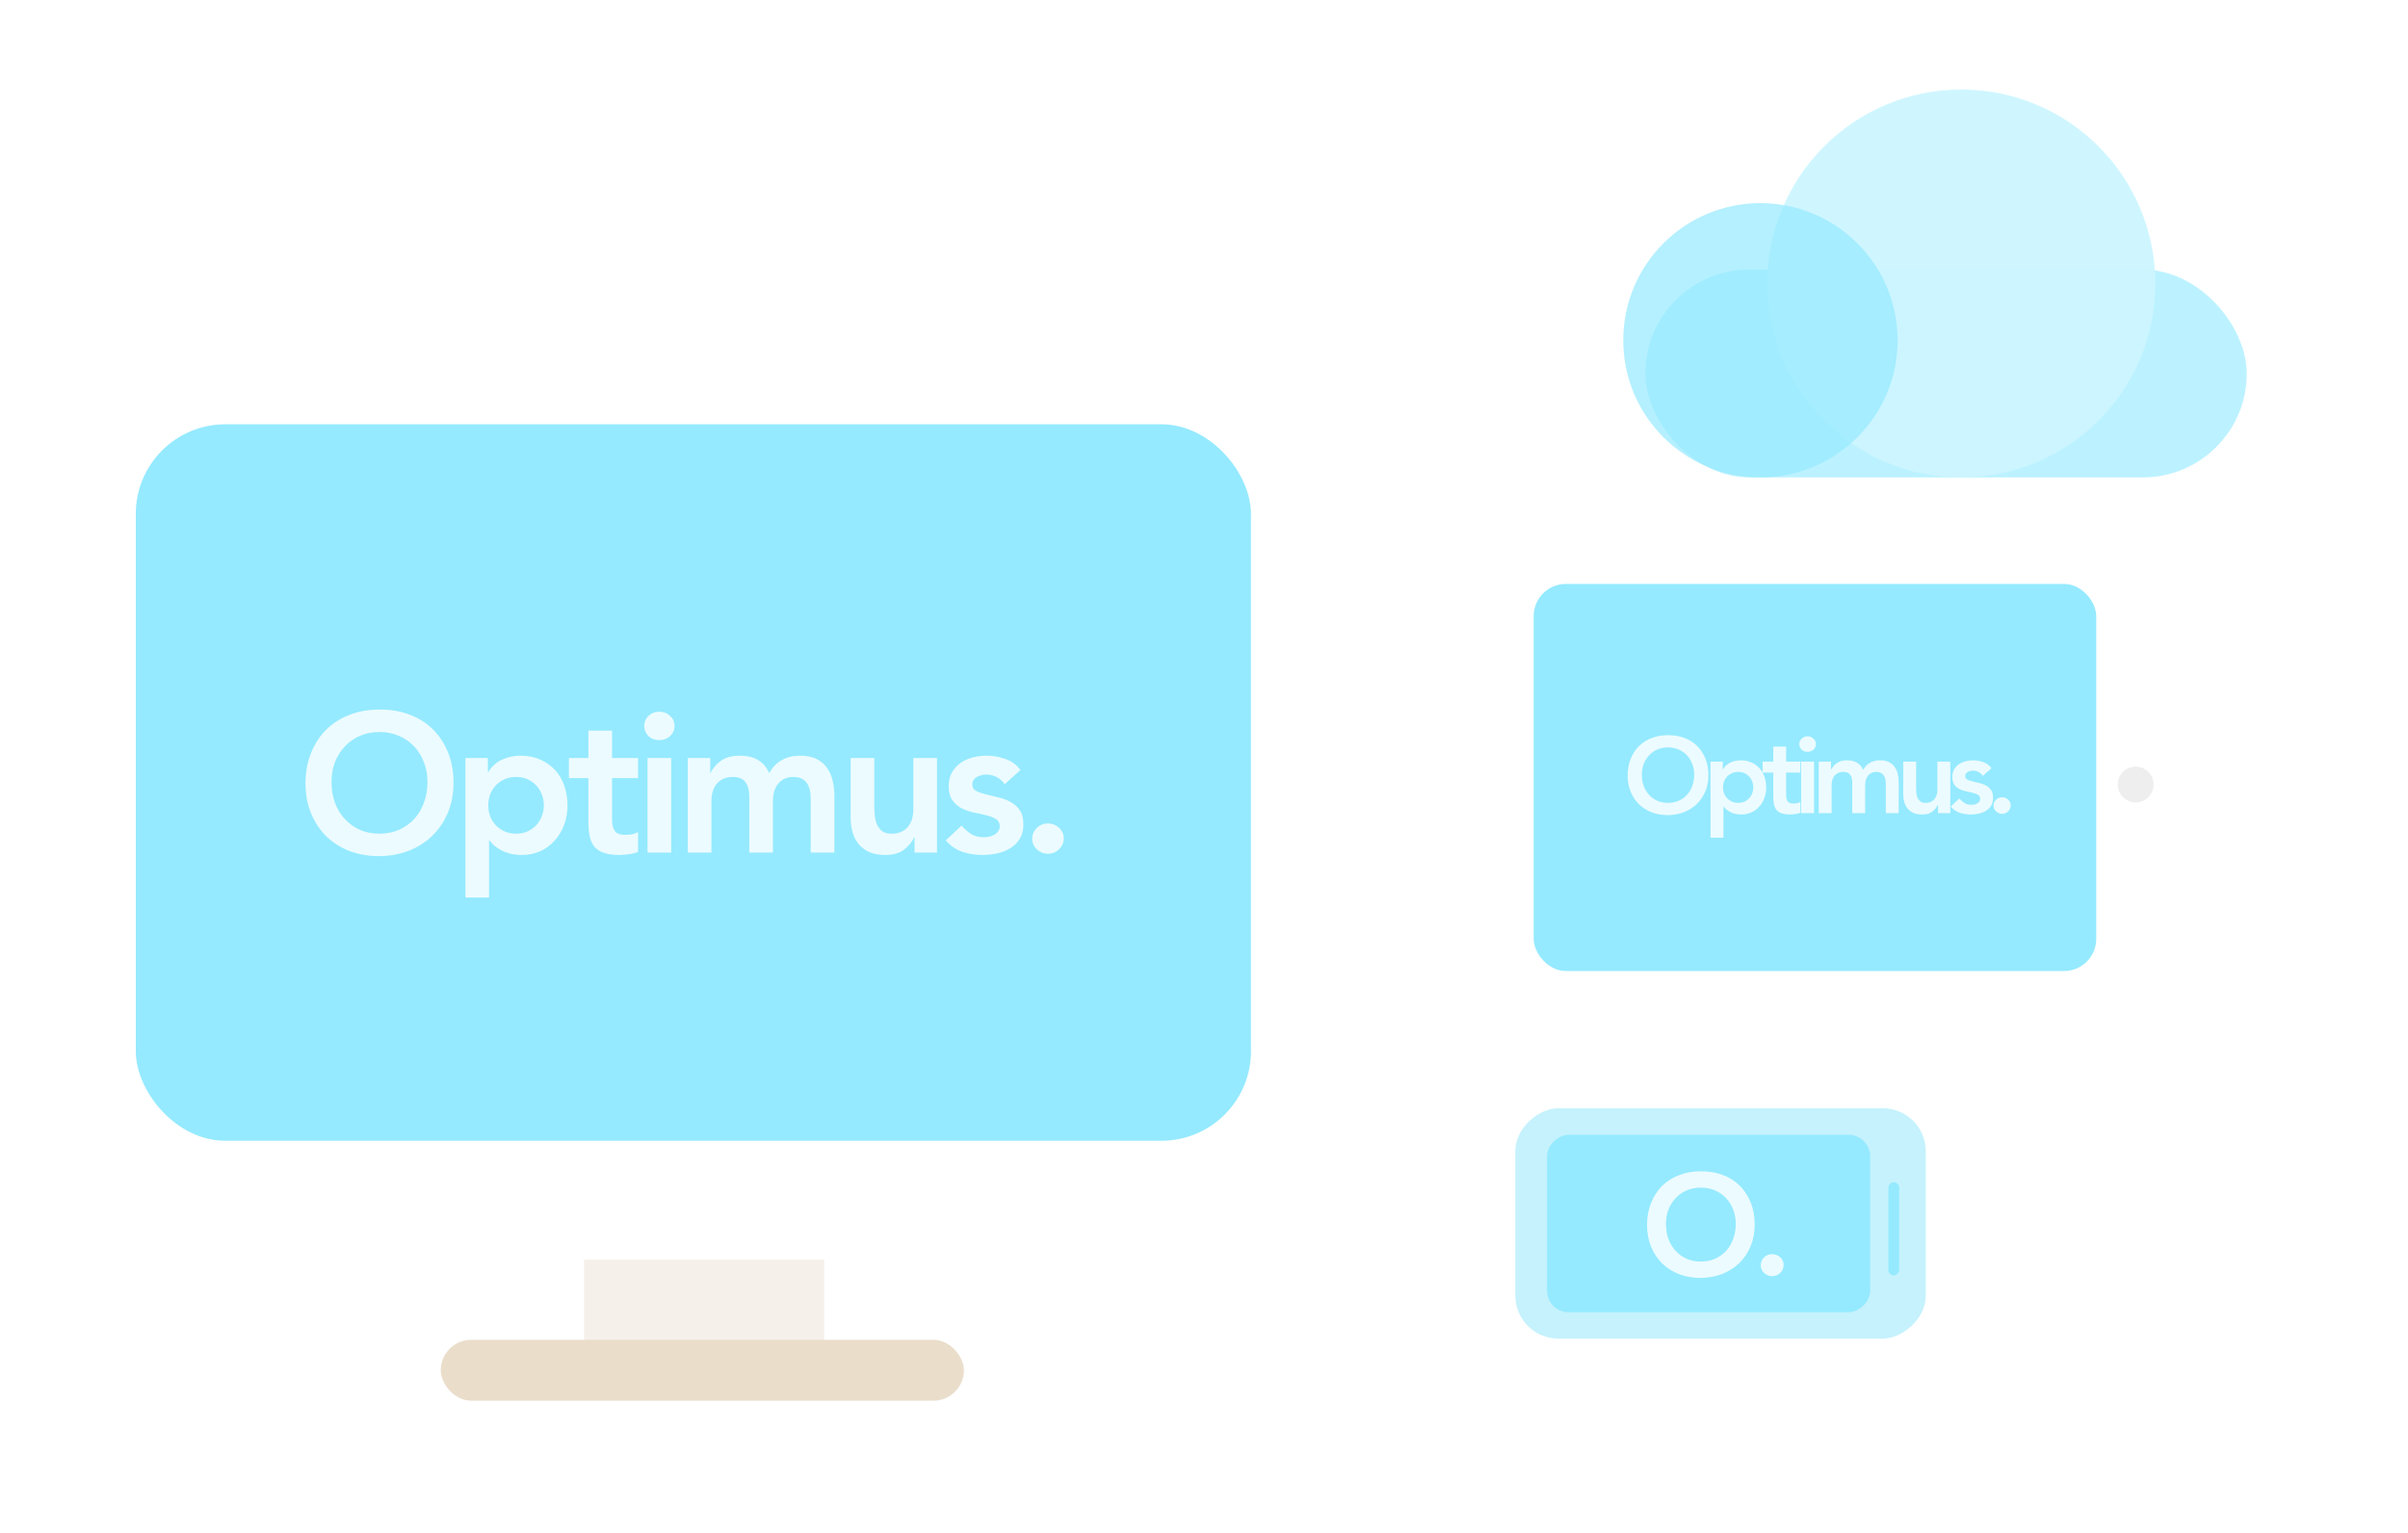<svg width="672" height="428" viewBox="0 0 672 428" fill="none" xmlns="http://www.w3.org/2000/svg">
<g clip-path="url(#clip0)">
<g filter="url(#filter0_d)">
<rect x="418" y="152" width="191" height="130.925" rx="12" fill="white"/>
</g>
<rect x="428" y="163" width="157" height="108.058" rx="9" fill="#95EAFF"/>
<circle cx="596" cy="219" r="5" fill="#EEEEEE"/>
<rect x="163" y="331" width="67" height="52" fill="#F5F1EA"/>
<rect x="123" y="374" width="146" height="17" rx="8.5" fill="#EADECB"/>
<g filter="url(#filter1_d)">
<rect x="13" y="97.281" width="361" height="242.326" rx="38" fill="white"/>
</g>
<rect x="37.897" y="118.436" width="311.207" height="200.002" rx="25" fill="#95EAFF"/>
<path d="M85.255 218.695C85.255 215.578 85.768 212.755 86.795 210.225C87.822 207.658 89.233 205.477 91.03 203.68C92.863 201.883 95.027 200.508 97.52 199.555C100.05 198.565 102.818 198.07 105.825 198.07C108.868 198.033 111.655 198.492 114.185 199.445C116.715 200.362 118.897 201.718 120.73 203.515C122.563 205.312 123.993 207.475 125.02 210.005C126.047 212.535 126.56 215.358 126.56 218.475C126.56 221.518 126.047 224.287 125.02 226.78C123.993 229.273 122.563 231.418 120.73 233.215C118.897 235.012 116.715 236.423 114.185 237.45C111.655 238.44 108.868 238.953 105.825 238.99C102.818 238.99 100.05 238.513 97.52 237.56C95.027 236.57 92.863 235.195 91.03 233.435C89.233 231.638 87.822 229.493 86.795 227C85.768 224.507 85.255 221.738 85.255 218.695ZM92.515 218.255C92.515 220.345 92.827 222.27 93.45 224.03C94.11 225.79 95.027 227.312 96.2 228.595C97.373 229.878 98.767 230.887 100.38 231.62C102.03 232.353 103.863 232.72 105.88 232.72C107.897 232.72 109.73 232.353 111.38 231.62C113.03 230.887 114.442 229.878 115.615 228.595C116.788 227.312 117.687 225.79 118.31 224.03C118.97 222.27 119.3 220.345 119.3 218.255C119.3 216.312 118.97 214.497 118.31 212.81C117.687 211.123 116.788 209.657 115.615 208.41C114.442 207.127 113.03 206.137 111.38 205.44C109.73 204.707 107.897 204.34 105.88 204.34C103.863 204.34 102.03 204.707 100.38 205.44C98.767 206.137 97.373 207.127 96.2 208.41C95.027 209.657 94.11 211.123 93.45 212.81C92.827 214.497 92.515 216.312 92.515 218.255ZM129.879 211.6H136.149V215.56H136.259C137.212 213.947 138.496 212.773 140.109 212.04C141.722 211.307 143.464 210.94 145.334 210.94C147.351 210.94 149.166 211.307 150.779 212.04C152.392 212.737 153.767 213.708 154.904 214.955C156.041 216.202 156.902 217.668 157.489 219.355C158.076 221.042 158.369 222.857 158.369 224.8C158.369 226.743 158.057 228.558 157.434 230.245C156.811 231.932 155.931 233.398 154.794 234.645C153.694 235.892 152.356 236.882 150.779 237.615C149.202 238.312 147.479 238.66 145.609 238.66C144.362 238.66 143.262 238.532 142.309 238.275C141.356 238.018 140.512 237.688 139.779 237.285C139.046 236.882 138.422 236.46 137.909 236.02C137.396 235.543 136.974 235.085 136.644 234.645H136.479V250.54H129.879V211.6ZM151.769 224.8C151.769 223.773 151.586 222.783 151.219 221.83C150.889 220.877 150.376 220.033 149.679 219.3C149.019 218.567 148.212 217.98 147.259 217.54C146.306 217.1 145.224 216.88 144.014 216.88C142.804 216.88 141.722 217.1 140.769 217.54C139.816 217.98 138.991 218.567 138.294 219.3C137.634 220.033 137.121 220.877 136.754 221.83C136.424 222.783 136.259 223.773 136.259 224.8C136.259 225.827 136.424 226.817 136.754 227.77C137.121 228.723 137.634 229.567 138.294 230.3C138.991 231.033 139.816 231.62 140.769 232.06C141.722 232.5 142.804 232.72 144.014 232.72C145.224 232.72 146.306 232.5 147.259 232.06C148.212 231.62 149.019 231.033 149.679 230.3C150.376 229.567 150.889 228.723 151.219 227.77C151.586 226.817 151.769 225.827 151.769 224.8ZM158.766 217.21V211.6H164.211V203.955H170.811V211.6H178.071V217.21H170.811V228.76C170.811 230.08 171.049 231.125 171.526 231.895C172.039 232.665 173.029 233.05 174.496 233.05C175.083 233.05 175.724 232.995 176.421 232.885C177.118 232.738 177.668 232.518 178.071 232.225V237.78C177.374 238.11 176.513 238.33 175.486 238.44C174.496 238.587 173.616 238.66 172.846 238.66C171.086 238.66 169.638 238.458 168.501 238.055C167.401 237.688 166.521 237.12 165.861 236.35C165.238 235.543 164.798 234.553 164.541 233.38C164.321 232.207 164.211 230.85 164.211 229.31V217.21H158.766ZM180.71 211.6H187.31V238H180.71V211.6ZM179.775 202.635C179.775 201.572 180.16 200.655 180.93 199.885C181.737 199.078 182.745 198.675 183.955 198.675C185.165 198.675 186.173 199.06 186.98 199.83C187.823 200.563 188.245 201.498 188.245 202.635C188.245 203.772 187.823 204.725 186.98 205.495C186.173 206.228 185.165 206.595 183.955 206.595C182.745 206.595 181.737 206.21 180.93 205.44C180.16 204.633 179.775 203.698 179.775 202.635ZM191.936 211.6H198.206V215.725H198.316C198.902 214.478 199.837 213.378 201.121 212.425C202.441 211.435 204.201 210.94 206.401 210.94C210.544 210.94 213.294 212.572 214.651 215.835C215.604 214.148 216.796 212.92 218.226 212.15C219.656 211.343 221.361 210.94 223.341 210.94C225.101 210.94 226.586 211.233 227.796 211.82C229.006 212.407 229.977 213.213 230.711 214.24C231.481 215.267 232.031 216.477 232.361 217.87C232.691 219.227 232.856 220.693 232.856 222.27V238H226.256V223.04C226.256 222.233 226.182 221.463 226.036 220.73C225.889 219.96 225.632 219.3 225.266 218.75C224.899 218.163 224.404 217.705 223.781 217.375C223.157 217.045 222.351 216.88 221.361 216.88C220.334 216.88 219.454 217.082 218.721 217.485C218.024 217.852 217.437 218.365 216.961 219.025C216.521 219.648 216.191 220.382 215.971 221.225C215.787 222.032 215.696 222.857 215.696 223.7V238H209.096V222.27C209.096 220.62 208.747 219.318 208.051 218.365C207.354 217.375 206.199 216.88 204.586 216.88C203.486 216.88 202.551 217.063 201.781 217.43C201.047 217.797 200.424 218.292 199.911 218.915C199.434 219.538 199.086 220.253 198.866 221.06C198.646 221.867 198.536 222.71 198.536 223.59V238H191.936V211.6ZM261.481 238H255.211V233.765H255.101C254.477 235.085 253.524 236.24 252.241 237.23C250.957 238.183 249.216 238.66 247.016 238.66C245.256 238.66 243.752 238.385 242.506 237.835C241.296 237.248 240.306 236.478 239.536 235.525C238.766 234.535 238.216 233.417 237.886 232.17C237.556 230.923 237.391 229.622 237.391 228.265V211.6H243.991V224.965C243.991 225.698 244.027 226.523 244.101 227.44C244.174 228.32 244.357 229.163 244.651 229.97C244.981 230.74 245.457 231.4 246.081 231.95C246.741 232.463 247.657 232.72 248.831 232.72C249.931 232.72 250.847 232.537 251.581 232.17C252.351 231.803 252.974 231.308 253.451 230.685C253.964 230.062 254.331 229.347 254.551 228.54C254.771 227.733 254.881 226.89 254.881 226.01V211.6H261.481V238ZM280.376 218.915C279.093 217.118 277.369 216.22 275.206 216.22C274.326 216.22 273.464 216.44 272.621 216.88C271.778 217.32 271.356 218.035 271.356 219.025C271.356 219.832 271.704 220.418 272.401 220.785C273.098 221.152 273.978 221.463 275.041 221.72C276.104 221.977 277.241 222.252 278.451 222.545C279.698 222.802 280.853 223.223 281.916 223.81C282.979 224.36 283.859 225.13 284.556 226.12C285.253 227.11 285.601 228.467 285.601 230.19C285.601 231.767 285.253 233.105 284.556 234.205C283.896 235.268 283.016 236.13 281.916 236.79C280.853 237.45 279.643 237.927 278.286 238.22C276.929 238.513 275.573 238.66 274.216 238.66C272.163 238.66 270.274 238.367 268.551 237.78C266.828 237.193 265.288 236.13 263.931 234.59L268.331 230.465C269.174 231.418 270.073 232.207 271.026 232.83C272.016 233.417 273.208 233.71 274.601 233.71C275.078 233.71 275.573 233.655 276.086 233.545C276.599 233.435 277.076 233.252 277.516 232.995C277.956 232.738 278.304 232.427 278.561 232.06C278.854 231.657 279.001 231.198 279.001 230.685C279.001 229.768 278.653 229.09 277.956 228.65C277.259 228.21 276.379 227.862 275.316 227.605C274.253 227.312 273.098 227.055 271.851 226.835C270.641 226.578 269.504 226.193 268.441 225.68C267.378 225.13 266.498 224.378 265.801 223.425C265.104 222.472 264.756 221.152 264.756 219.465C264.756 217.998 265.049 216.733 265.636 215.67C266.259 214.57 267.066 213.672 268.056 212.975C269.046 212.278 270.183 211.765 271.466 211.435C272.749 211.105 274.051 210.94 275.371 210.94C277.131 210.94 278.873 211.252 280.596 211.875C282.319 212.462 283.713 213.488 284.776 214.955L280.376 218.915ZM288.058 234.15C288.058 232.977 288.48 231.968 289.323 231.125C290.203 230.282 291.248 229.86 292.458 229.86C293.631 229.86 294.658 230.263 295.538 231.07C296.418 231.877 296.858 232.867 296.858 234.04C296.858 235.213 296.418 236.222 295.538 237.065C294.695 237.908 293.668 238.33 292.458 238.33C291.871 238.33 291.303 238.22 290.753 238C290.24 237.78 289.781 237.487 289.378 237.12C288.975 236.753 288.645 236.313 288.388 235.8C288.168 235.287 288.058 234.737 288.058 234.15Z" fill="#ECFBFF"/>
<path d="M454.23 216.47C454.23 214.77 454.51 213.23 455.07 211.85C455.63 210.45 456.4 209.26 457.38 208.28C458.38 207.3 459.56 206.55 460.92 206.03C462.3 205.49 463.81 205.22 465.45 205.22C467.11 205.2 468.63 205.45 470.01 205.97C471.39 206.47 472.58 207.21 473.58 208.19C474.58 209.17 475.36 210.35 475.92 211.73C476.48 213.11 476.76 214.65 476.76 216.35C476.76 218.01 476.48 219.52 475.92 220.88C475.36 222.24 474.58 223.41 473.58 224.39C472.58 225.37 471.39 226.14 470.01 226.7C468.63 227.24 467.11 227.52 465.45 227.54C463.81 227.54 462.3 227.28 460.92 226.76C459.56 226.22 458.38 225.47 457.38 224.51C456.4 223.53 455.63 222.36 455.07 221C454.51 219.64 454.23 218.13 454.23 216.47ZM458.19 216.23C458.19 217.37 458.36 218.42 458.7 219.38C459.06 220.34 459.56 221.17 460.2 221.87C460.84 222.57 461.6 223.12 462.48 223.52C463.38 223.92 464.38 224.12 465.48 224.12C466.58 224.12 467.58 223.92 468.48 223.52C469.38 223.12 470.15 222.57 470.79 221.87C471.43 221.17 471.92 220.34 472.26 219.38C472.62 218.42 472.8 217.37 472.8 216.23C472.8 215.17 472.62 214.18 472.26 213.26C471.92 212.34 471.43 211.54 470.79 210.86C470.15 210.16 469.38 209.62 468.48 209.24C467.58 208.84 466.58 208.64 465.48 208.64C464.38 208.64 463.38 208.84 462.48 209.24C461.6 209.62 460.84 210.16 460.2 210.86C459.56 211.54 459.06 212.34 458.7 213.26C458.36 214.18 458.19 215.17 458.19 216.23ZM477.354 212.6H480.774V214.76H480.834C481.354 213.88 482.054 213.24 482.934 212.84C483.814 212.44 484.764 212.24 485.784 212.24C486.884 212.24 487.874 212.44 488.754 212.84C489.634 213.22 490.384 213.75 491.004 214.43C491.624 215.11 492.094 215.91 492.414 216.83C492.734 217.75 492.894 218.74 492.894 219.8C492.894 220.86 492.724 221.85 492.384 222.77C492.044 223.69 491.564 224.49 490.944 225.17C490.344 225.85 489.614 226.39 488.754 226.79C487.894 227.17 486.954 227.36 485.934 227.36C485.254 227.36 484.654 227.29 484.134 227.15C483.614 227.01 483.154 226.83 482.754 226.61C482.354 226.39 482.014 226.16 481.734 225.92C481.454 225.66 481.224 225.41 481.044 225.17H480.954V233.84H477.354V212.6ZM489.294 219.8C489.294 219.24 489.194 218.7 488.994 218.18C488.814 217.66 488.534 217.2 488.154 216.8C487.794 216.4 487.354 216.08 486.834 215.84C486.314 215.6 485.724 215.48 485.064 215.48C484.404 215.48 483.814 215.6 483.294 215.84C482.774 216.08 482.324 216.4 481.944 216.8C481.584 217.2 481.304 217.66 481.104 218.18C480.924 218.7 480.834 219.24 480.834 219.8C480.834 220.36 480.924 220.9 481.104 221.42C481.304 221.94 481.584 222.4 481.944 222.8C482.324 223.2 482.774 223.52 483.294 223.76C483.814 224 484.404 224.12 485.064 224.12C485.724 224.12 486.314 224 486.834 223.76C487.354 223.52 487.794 223.2 488.154 222.8C488.534 222.4 488.814 221.94 488.994 221.42C489.194 220.9 489.294 220.36 489.294 219.8ZM491.894 215.66V212.6H494.864V208.43H498.464V212.6H502.424V215.66H498.464V221.96C498.464 222.68 498.594 223.25 498.854 223.67C499.134 224.09 499.674 224.3 500.474 224.3C500.794 224.3 501.144 224.27 501.524 224.21C501.904 224.13 502.204 224.01 502.424 223.85V226.88C502.044 227.06 501.574 227.18 501.014 227.24C500.474 227.32 499.994 227.36 499.574 227.36C498.614 227.36 497.824 227.25 497.204 227.03C496.604 226.83 496.124 226.52 495.764 226.1C495.424 225.66 495.184 225.12 495.044 224.48C494.924 223.84 494.864 223.1 494.864 222.26V215.66H491.894ZM502.647 212.6H506.247V227H502.647V212.6ZM502.137 207.71C502.137 207.13 502.347 206.63 502.767 206.21C503.207 205.77 503.757 205.55 504.417 205.55C505.077 205.55 505.627 205.76 506.067 206.18C506.527 206.58 506.757 207.09 506.757 207.71C506.757 208.33 506.527 208.85 506.067 209.27C505.627 209.67 505.077 209.87 504.417 209.87C503.757 209.87 503.207 209.66 502.767 209.24C502.347 208.8 502.137 208.29 502.137 207.71ZM507.553 212.6H510.973V214.85H511.033C511.353 214.17 511.863 213.57 512.563 213.05C513.283 212.51 514.243 212.24 515.443 212.24C517.703 212.24 519.203 213.13 519.943 214.91C520.463 213.99 521.113 213.32 521.893 212.9C522.673 212.46 523.603 212.24 524.683 212.24C525.643 212.24 526.453 212.4 527.113 212.72C527.773 213.04 528.303 213.48 528.703 214.04C529.123 214.6 529.423 215.26 529.603 216.02C529.783 216.76 529.873 217.56 529.873 218.42V227H526.273V218.84C526.273 218.4 526.233 217.98 526.153 217.58C526.073 217.16 525.933 216.8 525.733 216.5C525.533 216.18 525.263 215.93 524.923 215.75C524.583 215.57 524.143 215.48 523.603 215.48C523.043 215.48 522.563 215.59 522.163 215.81C521.783 216.01 521.463 216.29 521.203 216.65C520.963 216.99 520.783 217.39 520.663 217.85C520.563 218.29 520.513 218.74 520.513 219.2V227H516.913V218.42C516.913 217.52 516.723 216.81 516.343 216.29C515.963 215.75 515.333 215.48 514.453 215.48C513.853 215.48 513.343 215.58 512.923 215.78C512.523 215.98 512.183 216.25 511.903 216.59C511.643 216.93 511.453 217.32 511.333 217.76C511.213 218.2 511.153 218.66 511.153 219.14V227H507.553V212.6ZM544.27 227H540.85V224.69H540.79C540.45 225.41 539.93 226.04 539.23 226.58C538.53 227.1 537.58 227.36 536.38 227.36C535.42 227.36 534.6 227.21 533.92 226.91C533.26 226.59 532.72 226.17 532.3 225.65C531.88 225.11 531.58 224.5 531.4 223.82C531.22 223.14 531.13 222.43 531.13 221.69V212.6H534.73V219.89C534.73 220.29 534.75 220.74 534.79 221.24C534.83 221.72 534.93 222.18 535.09 222.62C535.27 223.04 535.53 223.4 535.87 223.7C536.23 223.98 536.73 224.12 537.37 224.12C537.97 224.12 538.47 224.02 538.87 223.82C539.29 223.62 539.63 223.35 539.89 223.01C540.17 222.67 540.37 222.28 540.49 221.84C540.61 221.4 540.67 220.94 540.67 220.46V212.6H544.27V227ZM553.36 216.59C552.66 215.61 551.72 215.12 550.54 215.12C550.06 215.12 549.59 215.24 549.13 215.48C548.67 215.72 548.44 216.11 548.44 216.65C548.44 217.09 548.63 217.41 549.01 217.61C549.39 217.81 549.87 217.98 550.45 218.12C551.03 218.26 551.65 218.41 552.31 218.57C552.99 218.71 553.62 218.94 554.2 219.26C554.78 219.56 555.26 219.98 555.64 220.52C556.02 221.06 556.21 221.8 556.21 222.74C556.21 223.6 556.02 224.33 555.64 224.93C555.28 225.51 554.8 225.98 554.2 226.34C553.62 226.7 552.96 226.96 552.22 227.12C551.48 227.28 550.74 227.36 550 227.36C548.88 227.36 547.85 227.2 546.91 226.88C545.97 226.56 545.13 225.98 544.39 225.14L546.79 222.89C547.25 223.41 547.74 223.84 548.26 224.18C548.8 224.5 549.45 224.66 550.21 224.66C550.47 224.66 550.74 224.63 551.02 224.57C551.3 224.51 551.56 224.41 551.8 224.27C552.04 224.13 552.23 223.96 552.37 223.76C552.53 223.54 552.61 223.29 552.61 223.01C552.61 222.51 552.42 222.14 552.04 221.9C551.66 221.66 551.18 221.47 550.6 221.33C550.02 221.17 549.39 221.03 548.71 220.91C548.05 220.77 547.43 220.56 546.85 220.28C546.27 219.98 545.79 219.57 545.41 219.05C545.03 218.53 544.84 217.81 544.84 216.89C544.84 216.09 545 215.4 545.32 214.82C545.66 214.22 546.1 213.73 546.64 213.35C547.18 212.97 547.8 212.69 548.5 212.51C549.2 212.33 549.91 212.24 550.63 212.24C551.59 212.24 552.54 212.41 553.48 212.75C554.42 213.07 555.18 213.63 555.76 214.43L553.36 216.59ZM556.334 224.9C556.334 224.26 556.564 223.71 557.024 223.25C557.504 222.79 558.074 222.56 558.734 222.56C559.374 222.56 559.934 222.78 560.414 223.22C560.894 223.66 561.134 224.2 561.134 224.84C561.134 225.48 560.894 226.03 560.414 226.49C559.954 226.95 559.394 227.18 558.734 227.18C558.414 227.18 558.104 227.12 557.804 227C557.524 226.88 557.274 226.72 557.054 226.52C556.834 226.32 556.654 226.08 556.514 225.8C556.394 225.52 556.334 225.22 556.334 224.9Z" fill="#ECFBFF"/>
<rect x="422.874" y="373.659" width="64.295" height="114.549" rx="12" transform="rotate(-90 422.874 373.659)" fill="#C5F2FD"/>
<rect x="431.742" y="366.292" width="49.515" height="90.161" rx="6" transform="rotate(-90 431.742 366.292)" fill="#95EAFF"/>
<rect x="527" y="356" width="26" height="3" rx="1.5" transform="rotate(-90 527 356)" fill="#95EAFF"/>
<path d="M459.64 341.96C459.64 339.693 460.013 337.64 460.76 335.8C461.507 333.933 462.533 332.347 463.84 331.04C465.173 329.733 466.747 328.733 468.56 328.04C470.4 327.32 472.413 326.96 474.6 326.96C476.813 326.933 478.84 327.267 480.68 327.96C482.52 328.627 484.107 329.613 485.44 330.92C486.773 332.227 487.813 333.8 488.56 335.64C489.307 337.48 489.68 339.533 489.68 341.8C489.68 344.013 489.307 346.027 488.56 347.84C487.813 349.653 486.773 351.213 485.44 352.52C484.107 353.827 482.52 354.853 480.68 355.6C478.84 356.32 476.813 356.693 474.6 356.72C472.413 356.72 470.4 356.373 468.56 355.68C466.747 354.96 465.173 353.96 463.84 352.68C462.533 351.373 461.507 349.813 460.76 348C460.013 346.187 459.64 344.173 459.64 341.96ZM464.92 341.64C464.92 343.16 465.147 344.56 465.6 345.84C466.08 347.12 466.747 348.227 467.6 349.16C468.453 350.093 469.467 350.827 470.64 351.36C471.84 351.893 473.173 352.16 474.64 352.16C476.107 352.16 477.44 351.893 478.64 351.36C479.84 350.827 480.867 350.093 481.72 349.16C482.573 348.227 483.227 347.12 483.68 345.84C484.16 344.56 484.4 343.16 484.4 341.64C484.4 340.227 484.16 338.907 483.68 337.68C483.227 336.453 482.573 335.387 481.72 334.48C480.867 333.547 479.84 332.827 478.64 332.32C477.44 331.787 476.107 331.52 474.64 331.52C473.173 331.52 471.84 331.787 470.64 332.32C469.467 332.827 468.453 333.547 467.6 334.48C466.747 335.387 466.08 336.453 465.6 337.68C465.147 338.907 464.92 340.227 464.92 341.64ZM491.364 353.2C491.364 352.347 491.67 351.613 492.284 351C492.924 350.387 493.684 350.08 494.564 350.08C495.417 350.08 496.164 350.373 496.804 350.96C497.444 351.547 497.764 352.267 497.764 353.12C497.764 353.973 497.444 354.707 496.804 355.32C496.19 355.933 495.444 356.24 494.564 356.24C494.137 356.24 493.724 356.16 493.324 356C492.95 355.84 492.617 355.627 492.324 355.36C492.03 355.093 491.79 354.773 491.604 354.4C491.444 354.027 491.364 353.627 491.364 353.2Z" fill="#ECFBFF"/>
<g filter="url(#filter2_d)">
<rect x="37" y="404" width="314" height="14" rx="7" fill="white"/>
</g>
<rect x="459.187" y="75.267" width="167.813" height="58" rx="29" fill="#BCF2FF"/>
<circle opacity="0.96" cx="547.347" cy="79.133" r="54.133" fill="#CDF5FF"/>
<circle opacity="0.71" cx="491.28" cy="94.987" r="38.28" fill="#95EAFF"/>
</g>
<defs>
<filter id="filter0_d" x="372" y="118" width="283" height="222.925" filterUnits="userSpaceOnUse" color-interpolation-filters="sRGB">
<feFlood flood-opacity="0" result="BackgroundImageFix"/>
<feColorMatrix in="SourceAlpha" type="matrix" values="0 0 0 0 0 0 0 0 0 0 0 0 0 0 0 0 0 0 127 0"/>
<feOffset dy="12"/>
<feGaussianBlur stdDeviation="23"/>
<feColorMatrix type="matrix" values="0 0 0 0 0 0 0 0 0 0 0 0 0 0 0 0 0 0 0.1 0"/>
<feBlend mode="normal" in2="BackgroundImageFix" result="effect1_dropShadow"/>
<feBlend mode="normal" in="SourceGraphic" in2="effect1_dropShadow" result="shape"/>
</filter>
<filter id="filter1_d" x="-33" y="63.281" width="453" height="334.326" filterUnits="userSpaceOnUse" color-interpolation-filters="sRGB">
<feFlood flood-opacity="0" result="BackgroundImageFix"/>
<feColorMatrix in="SourceAlpha" type="matrix" values="0 0 0 0 0 0 0 0 0 0 0 0 0 0 0 0 0 0 127 0"/>
<feOffset dy="12"/>
<feGaussianBlur stdDeviation="23"/>
<feColorMatrix type="matrix" values="0 0 0 0 0 0 0 0 0 0 0 0 0 0 0 0 0 0 0.1 0"/>
<feBlend mode="normal" in2="BackgroundImageFix" result="effect1_dropShadow"/>
<feBlend mode="normal" in="SourceGraphic" in2="effect1_dropShadow" result="shape"/>
</filter>
<filter id="filter2_d" x="-9" y="370" width="406" height="106" filterUnits="userSpaceOnUse" color-interpolation-filters="sRGB">
<feFlood flood-opacity="0" result="BackgroundImageFix"/>
<feColorMatrix in="SourceAlpha" type="matrix" values="0 0 0 0 0 0 0 0 0 0 0 0 0 0 0 0 0 0 127 0"/>
<feOffset dy="12"/>
<feGaussianBlur stdDeviation="23"/>
<feColorMatrix type="matrix" values="0 0 0 0 0 0 0 0 0 0 0 0 0 0 0 0 0 0 0.1 0"/>
<feBlend mode="normal" in2="BackgroundImageFix" result="effect1_dropShadow"/>
<feBlend mode="normal" in="SourceGraphic" in2="effect1_dropShadow" result="shape"/>
</filter>
<clipPath id="clip0">
<rect width="672" height="428" fill="white"/>
</clipPath>
</defs>
</svg>
